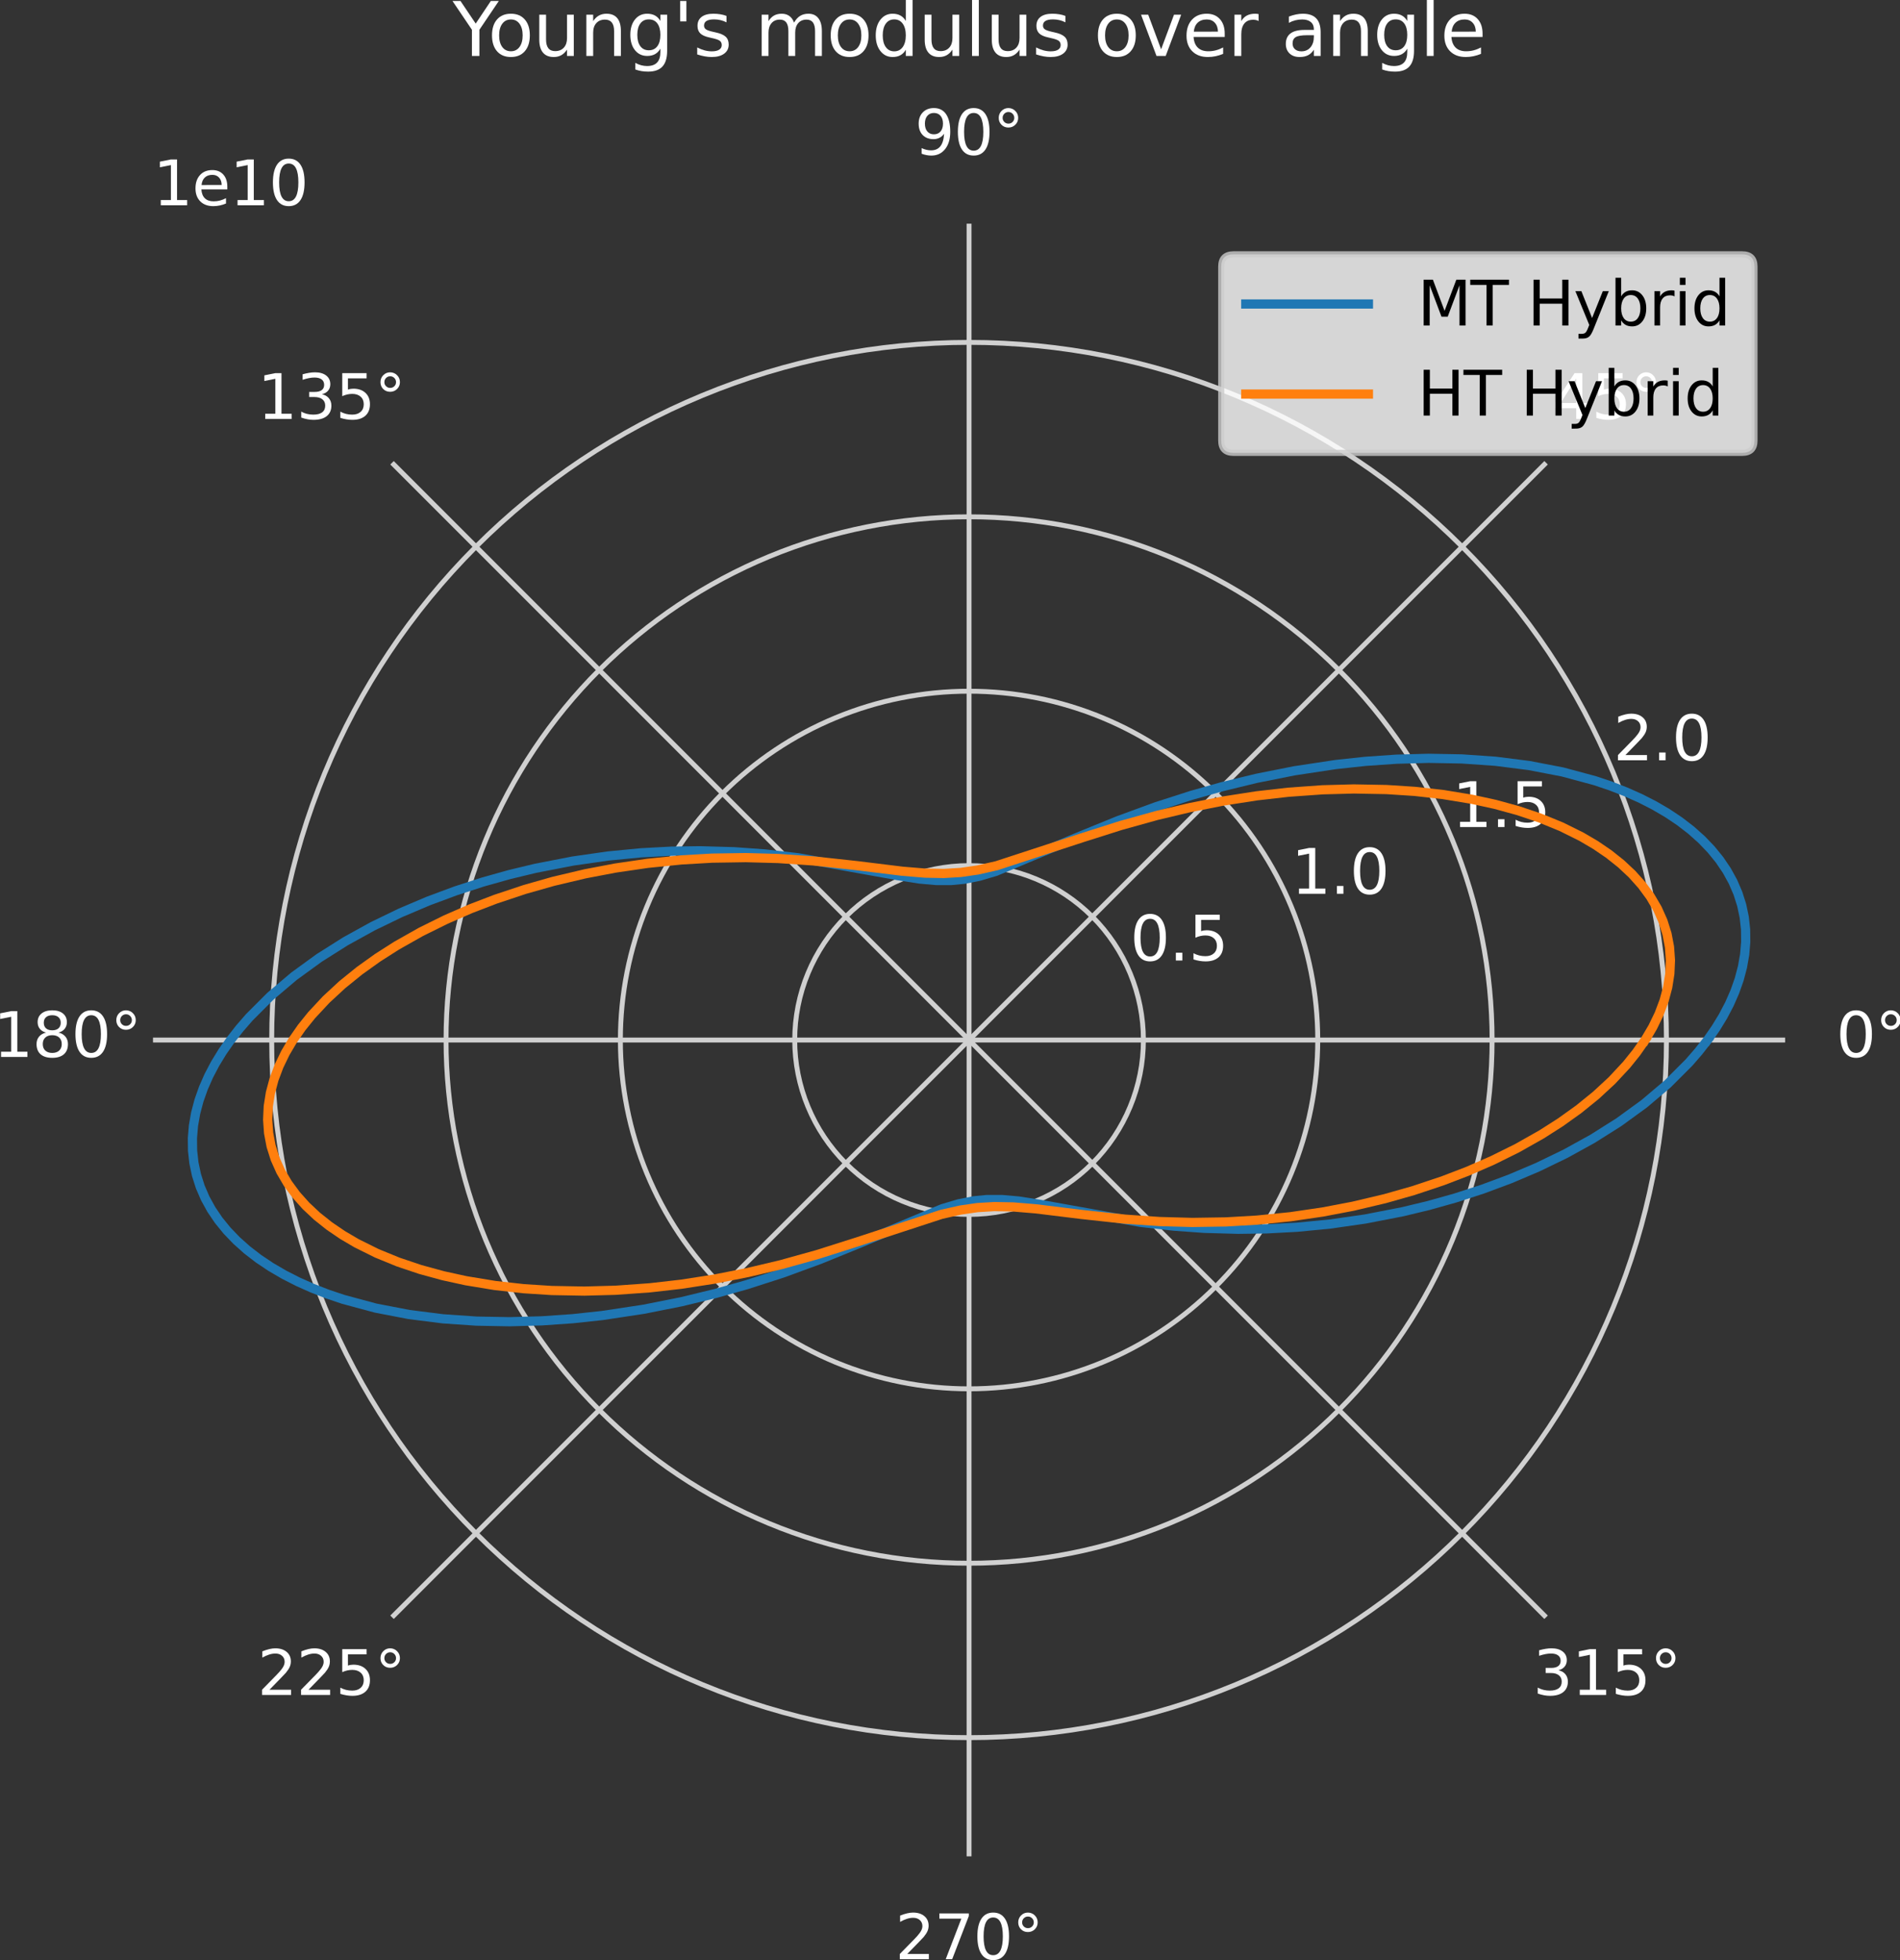<?xml version="1.0" encoding="UTF-8" standalone="no"?>
<svg
   width="309.788pt"
   height="319.467pt"
   viewBox="0 0 309.788 319.467"
   version="1.1"
   id="svg368"
   sodipodi:docname="MTvsHT_dark.svg"
   inkscape:version="1.1.2 (b8e25be8, 2022-02-05)"
   xmlns:inkscape="http://www.inkscape.org/namespaces/inkscape"
   xmlns:sodipodi="http://sodipodi.sourceforge.net/DTD/sodipodi-0.dtd"
   xmlns:xlink="http://www.w3.org/1999/xlink"
   xmlns="http://www.w3.org/2000/svg"
   xmlns:svg="http://www.w3.org/2000/svg"
   xmlns:rdf="http://www.w3.org/1999/02/22-rdf-syntax-ns#"
   xmlns:cc="http://creativecommons.org/ns#"
   xmlns:dc="http://purl.org/dc/elements/1.1/">
  <rect x="0" y="0" width="309.788" height="319.467" fill="#333333" stroke="none"/>
  <sodipodi:namedview
     id="namedview370"
     pagecolor="#ffffff"
     bordercolor="#666666"
     borderopacity="1.0"
     inkscape:pageshadow="2"
     inkscape:pageopacity="0.0"
     inkscape:pagecheckerboard="0"
     inkscape:document-units="pt"
     showgrid="false"
     inkscape:zoom="0.6800599"
     inkscape:cx="56.61266"
     inkscape:cy="264.68257"
     inkscape:window-width="1277"
     inkscape:window-height="847"
     inkscape:window-x="0"
     inkscape:window-y="25"
     inkscape:window-maximized="0"
     inkscape:current-layer="ytick_3"
     fit-margin-top="0"
     fit-margin-left="0"
     fit-margin-right="0"
     fit-margin-bottom="0" />
  <defs
     id="defs6">
    <style
       type="text/css"
       id="style4">*{stroke-linejoin: round; stroke-linecap: butt}</style>
  </defs>
  <g
     id="figure_1"
     transform="translate(-78.158,-5.019)">
    <g
       id="axes_1">
      <g
         id="patch_2"
         style="fill:none;fill-opacity:1;stroke:none;stroke-opacity:1">
        <path
           d="m 369.216,174.528 c 0,-17.473 -3.442,-34.776 -10.128,-50.918 C 352.401,107.467 342.6,92.798 330.245,80.443 317.89,68.088 303.221,58.287 287.078,51.6 270.936,44.914 253.633,41.472 236.16,41.472 c -17.473,0 -34.776,3.442 -50.918,10.128 -16.143,6.687 -30.811,16.488 -43.166,28.843 -12.355,12.355 -22.156,27.024 -28.843,43.166 -6.687,16.143 -10.128,33.446 -10.128,50.918 0,17.473 3.442,34.776 10.128,50.918 6.687,16.143 16.488,30.811 28.843,43.166 12.355,12.355 27.024,22.156 43.166,28.843 16.143,6.687 33.446,10.128 50.918,10.128 17.473,0 34.776,-3.442 50.918,-10.128 16.143,-6.687 30.811,-16.488 43.166,-28.843 12.355,-12.355 22.156,-27.024 28.843,-43.166 6.687,-16.143 10.128,-33.446 10.128,-50.918 m -133.056,0 c 0,0 0,0 0,0 0,0 0,0 0,0 0,0 0,0 0,0 0,0 0,0 0,0 0,0 0,0 0,0 0,0 0,0 0,0 0,0 0,0 0,0 0,0 0,0 0,0 0,0 0,0 0,0 0,0 0,0 0,0 0,0 0,0 0,0 0,0 0,0 0,0 0,0 0,0 0,0 0,0 0,0 0,0 0,0 0,0 0,0 0,0 0,0 0,0 m 133.056,0 z"
           style="fill:none;fill-opacity:1;stroke:none;stroke-opacity:1"
           id="path11" />
      </g>
      <g
         id="matplotlib.axis_1">
        <g
           id="xtick_1"
           style="stroke:#ffffff;stroke-opacity:1">
          <g
             id="line2d_1"
             style="stroke:#d0d0d0;stroke-opacity:1">
            <path
               d="M 236.16,174.528 H 369.216"
               clip-path="url(#p42e21ac9d9)"
               style="fill:none;stroke:#d0d0d0;stroke-width:0.8;stroke-linecap:square;stroke-opacity:1"
               id="path14" />
          </g>
          <g
             id="text_1"
             style="fill:#ffffff;fill-opacity:1;stroke:#ffffff;stroke-opacity:1">
            <!-- 0° -->
            <g
               transform="matrix(0.1,0,0,-0.1,377.535,177.287)"
               id="g25"
               style="fill:#ffffff;fill-opacity:1;stroke:#ffffff;stroke-opacity:1">
              <defs
                 id="defs19">
                <path
                   id="DejaVuSans-30"
                   d="m 2034,4250 q -487,0 -733,-480 -245,-479 -245,-1442 0,-959 245,-1439 246,-480 733,-480 491,0 736,480 246,480 246,1439 0,963 -246,1442 -245,480 -736,480 z m 0,500 q 785,0 1199,-621 414,-620 414,-1801 0,-1178 -414,-1799 -414,-620 -1199,-620 -784,0 -1198,620 -414,621 -414,1799 0,1181 414,1801 414,621 1198,621 z"
                   transform="scale(0.016)" />
                <path
                   id="DejaVuSans-b0"
                   d="m 1600,4347 q -250,0 -422,-174 -172,-173 -172,-423 0,-247 172,-417 172,-170 422,-170 250,0 422,170 172,170 172,417 0,247 -174,422 -173,175 -420,175 z m 0,403 q 200,0 384,-77 185,-76 319,-220 144,-140 216,-319 72,-178 72,-384 0,-412 -289,-698 -289,-286 -708,-286 -422,0 -704,281 -281,281 -281,703 0,419 287,709 288,291 704,291 z"
                   transform="scale(0.016)" />
              </defs>
              <use
                 xlink:href="#DejaVuSans-30"
                 id="use21"
                 x="0"
                 y="0"
                 width="100%"
                 height="100%"
                 style="fill:#ffffff;fill-opacity:1;stroke:#ffffff;stroke-opacity:1" />
              <use
                 xlink:href="#DejaVuSans-b0"
                 x="63.623"
                 id="use23"
                 y="0"
                 width="100%"
                 height="100%"
                 style="fill:#ffffff;fill-opacity:1;stroke:#ffffff;stroke-opacity:1" />
            </g>
          </g>
        </g>
        <g
           id="xtick_2"
           style="stroke:#ffffff;stroke-opacity:1">
          <g
             id="line2d_2"
             style="stroke:#d0d0d0;stroke-opacity:1">
            <path
               d="M 236.16,174.528 330.245,80.443"
               clip-path="url(#p42e21ac9d9)"
               style="fill:none;stroke:#d0d0d0;stroke-width:0.8;stroke-linecap:square;stroke-opacity:1"
               id="path29" />
          </g>
          <g
             id="text_2"
             style="fill:#ffffff;fill-opacity:1;stroke:#ffffff;stroke-opacity:1">
            <!-- 45° -->
            <g
               transform="matrix(0.1,0,0,-0.1,331.282,73.303)"
               id="g42"
               style="fill:#ffffff;fill-opacity:1;stroke:#ffffff;stroke-opacity:1">
              <defs
                 id="defs34">
                <path
                   id="DejaVuSans-34"
                   d="M 2419,4116 825,1625 h 1594 z m -166,550 h 794 V 1625 h 666 V 1100 H 3047 V 0 H 2419 V 1100 H 313 v 609 z"
                   transform="scale(0.016)" />
                <path
                   id="DejaVuSans-35"
                   d="M 691,4666 H 3169 V 4134 H 1269 V 2991 q 137,47 274,70 138,23 276,23 781,0 1237,-428 457,-428 457,-1159 Q 3513,744 3044,326 2575,-91 1722,-91 1428,-91 1123,-41 819,9 494,109 v 635 q 281,-153 581,-228 300,-75 634,-75 541,0 856,284 316,284 316,772 0,487 -316,771 -315,285 -856,285 -253,0 -505,-56 -251,-56 -513,-175 z"
                   transform="scale(0.016)" />
              </defs>
              <use
                 xlink:href="#DejaVuSans-34"
                 id="use36"
                 x="0"
                 y="0"
                 width="100%"
                 height="100%"
                 style="fill:#ffffff;fill-opacity:1;stroke:#ffffff;stroke-opacity:1" />
              <use
                 xlink:href="#DejaVuSans-35"
                 x="63.623"
                 id="use38"
                 y="0"
                 width="100%"
                 height="100%"
                 style="fill:#ffffff;fill-opacity:1;stroke:#ffffff;stroke-opacity:1" />
              <use
                 xlink:href="#DejaVuSans-b0"
                 x="127.246"
                 id="use40"
                 y="0"
                 width="100%"
                 height="100%"
                 style="fill:#ffffff;fill-opacity:1;stroke:#ffffff;stroke-opacity:1" />
            </g>
          </g>
        </g>
        <g
           id="xtick_3"
           style="stroke:#ffffff;stroke-opacity:1">
          <g
             id="line2d_3"
             style="stroke:#d0d0d0;stroke-opacity:1">
            <path
               d="M 236.16,174.528 V 41.472"
               clip-path="url(#p42e21ac9d9)"
               style="fill:none;stroke:#d0d0d0;stroke-width:0.8;stroke-linecap:square;stroke-opacity:1"
               id="path46" />
          </g>
          <g
             id="text_3"
             style="fill:#ffffff;fill-opacity:1;stroke:#ffffff;stroke-opacity:1">
            <!-- 90° -->
            <g
               transform="matrix(0.1,0,0,-0.1,227.298,30.231)"
               id="g58"
               style="fill:#ffffff;fill-opacity:1;stroke:#ffffff;stroke-opacity:1">
              <defs
                 id="defs50">
                <path
                   id="DejaVuSans-39"
                   d="m 703,97 v 575 q 238,-113 481,-172 244,-59 479,-59 625,0 954,420 330,420 377,1277 -181,-269 -460,-413 -278,-144 -615,-144 -700,0 -1108,423 -408,424 -408,1159 0,718 425,1152 425,435 1131,435 810,0 1236,-621 427,-620 427,-1801 Q 3622,1225 3098,567 2575,-91 1691,-91 1453,-91 1209,-44 966,3 703,97 Z m 1256,1978 q 425,0 673,290 249,291 249,798 0,503 -249,795 -248,292 -673,292 -425,0 -673,-292 -248,-292 -248,-795 0,-507 248,-798 248,-290 673,-290 z"
                   transform="scale(0.016)" />
              </defs>
              <use
                 xlink:href="#DejaVuSans-39"
                 id="use52"
                 x="0"
                 y="0"
                 width="100%"
                 height="100%"
                 style="fill:#ffffff;fill-opacity:1;stroke:#ffffff;stroke-opacity:1" />
              <use
                 xlink:href="#DejaVuSans-30"
                 x="63.623"
                 id="use54"
                 y="0"
                 width="100%"
                 height="100%"
                 style="fill:#ffffff;fill-opacity:1;stroke:#ffffff;stroke-opacity:1" />
              <use
                 xlink:href="#DejaVuSans-b0"
                 x="127.246"
                 id="use56"
                 y="0"
                 width="100%"
                 height="100%"
                 style="fill:#ffffff;fill-opacity:1;stroke:#ffffff;stroke-opacity:1" />
            </g>
          </g>
        </g>
        <g
           id="xtick_4"
           style="fill:#ffffff;fill-opacity:1;stroke:#ffffff;stroke-opacity:1">
          <g
             id="line2d_4"
             style="fill:#ffffff;fill-opacity:1;stroke:#d0d0d0;stroke-opacity:1">
            <path
               d="M 236.16,174.528 142.075,80.443"
               clip-path="url(#p42e21ac9d9)"
               style="fill:#ffffff;fill-opacity:1;stroke:#d0d0d0;stroke-width:0.8;stroke-linecap:square;stroke-opacity:1"
               id="path62" />
          </g>
          <g
             id="text_4"
             style="fill:#ffffff;fill-opacity:1;stroke:#ffffff;stroke-opacity:1">
            <!-- 135° -->
            <g
               transform="matrix(0.1,0,0,-0.1,120.132,73.303)"
               id="g77"
               style="fill:#ffffff;fill-opacity:1;stroke:#ffffff;stroke-opacity:1">
              <defs
                 id="defs67">
                <path
                   id="DejaVuSans-31"
                   d="M 794,531 H 1825 V 4091 L 703,3866 v 575 l 1116,225 h 631 V 531 H 3481 V 0 H 794 Z"
                   transform="scale(0.016)" />
                <path
                   id="DejaVuSans-33"
                   d="m 2597,2516 q 453,-97 707,-404 255,-306 255,-756 0,-690 -475,-1069 -475,-378 -1350,-378 -293,0 -604,58 -311,58 -642,174 v 609 q 262,-153 574,-231 313,-78 654,-78 593,0 904,234 311,234 311,681 0,413 -289,645 -289,233 -804,233 h -544 v 519 h 569 q 465,0 712,186 247,186 247,536 0,359 -255,551 -254,193 -729,193 -260,0 -557,-57 -297,-56 -653,-174 v 562 q 360,100 674,150 314,50 592,50 719,0 1137,-327 419,-326 419,-882 0,-388 -222,-655 -222,-267 -631,-370 z"
                   transform="scale(0.016)" />
              </defs>
              <use
                 xlink:href="#DejaVuSans-31"
                 id="use69"
                 x="0"
                 y="0"
                 width="100%"
                 height="100%"
                 style="fill:#ffffff;fill-opacity:1;stroke:#ffffff;stroke-opacity:1" />
              <use
                 xlink:href="#DejaVuSans-33"
                 x="63.623"
                 id="use71"
                 y="0"
                 width="100%"
                 height="100%"
                 style="fill:#ffffff;fill-opacity:1;stroke:#ffffff;stroke-opacity:1" />
              <use
                 xlink:href="#DejaVuSans-35"
                 x="127.246"
                 id="use73"
                 y="0"
                 width="100%"
                 height="100%"
                 style="fill:#ffffff;fill-opacity:1;stroke:#ffffff;stroke-opacity:1" />
              <use
                 xlink:href="#DejaVuSans-b0"
                 x="190.869"
                 id="use75"
                 y="0"
                 width="100%"
                 height="100%"
                 style="fill:#ffffff;fill-opacity:1;stroke:#ffffff;stroke-opacity:1" />
            </g>
          </g>
        </g>
        <g
           id="xtick_5"
           style="stroke:#ffffff;stroke-opacity:1">
          <g
             id="line2d_5"
             style="stroke:#d0d0d0;stroke-opacity:1">
            <path
               d="M 236.16,174.528 H 103.104"
               clip-path="url(#p42e21ac9d9)"
               style="fill:none;stroke:#d0d0d0;stroke-width:0.8;stroke-linecap:square;stroke-opacity:1"
               id="path81" />
          </g>
          <g
             id="text_5"
             style="fill:#ffffff;fill-opacity:1;stroke:#ffffff;stroke-opacity:1">
            <!-- 180° -->
            <g
               transform="matrix(0.1,0,0,-0.1,77.06,177.287)"
               id="g95"
               style="fill:#ffffff;fill-opacity:1;stroke:#ffffff;stroke-opacity:1">
              <defs
                 id="defs85">
                <path
                   id="DejaVuSans-38"
                   d="m 2034,2216 q -450,0 -708,-241 -257,-241 -257,-662 0,-422 257,-663 258,-241 708,-241 450,0 709,242 260,243 260,662 0,421 -258,662 -257,241 -711,241 z m -631,268 q -406,100 -633,378 -226,279 -226,679 0,559 398,884 399,325 1092,325 697,0 1094,-325 397,-325 397,-884 0,-400 -227,-679 -226,-278 -629,-378 456,-106 710,-416 255,-309 255,-755 Q 3634,634 3220,271 2806,-91 2034,-91 1263,-91 848,271 434,634 434,1313 q 0,446 256,755 257,310 713,416 z m -231,997 q 0,-362 226,-565 227,-203 636,-203 407,0 636,203 230,203 230,565 0,363 -230,566 -229,203 -636,203 -409,0 -636,-203 -226,-203 -226,-566 z"
                   transform="scale(0.016)" />
              </defs>
              <use
                 xlink:href="#DejaVuSans-31"
                 id="use87"
                 x="0"
                 y="0"
                 width="100%"
                 height="100%"
                 style="fill:#ffffff;fill-opacity:1;stroke:#ffffff;stroke-opacity:1" />
              <use
                 xlink:href="#DejaVuSans-38"
                 x="63.623"
                 id="use89"
                 y="0"
                 width="100%"
                 height="100%"
                 style="fill:#ffffff;fill-opacity:1;stroke:#ffffff;stroke-opacity:1" />
              <use
                 xlink:href="#DejaVuSans-30"
                 x="127.246"
                 id="use91"
                 y="0"
                 width="100%"
                 height="100%"
                 style="fill:#ffffff;fill-opacity:1;stroke:#ffffff;stroke-opacity:1" />
              <use
                 xlink:href="#DejaVuSans-b0"
                 x="190.869"
                 id="use93"
                 y="0"
                 width="100%"
                 height="100%"
                 style="fill:#ffffff;fill-opacity:1;stroke:#ffffff;stroke-opacity:1" />
            </g>
          </g>
        </g>
        <g
           id="xtick_6"
           style="stroke:#ffffff;stroke-opacity:1">
          <g
             id="line2d_6"
             style="stroke:#d0d0d0;stroke-opacity:1">
            <path
               d="m 236.16,174.528 -94.085,94.085"
               clip-path="url(#p42e21ac9d9)"
               style="fill:none;stroke:#d0d0d0;stroke-width:0.8;stroke-linecap:square;stroke-opacity:1"
               id="path99" />
          </g>
          <g
             id="text_6"
             style="fill:#ffffff;fill-opacity:1;stroke:#ffffff;stroke-opacity:1">
            <!-- 225° -->
            <g
               transform="matrix(0.1,0,0,-0.1,120.132,281.272)"
               id="g113"
               style="fill:#ffffff;fill-opacity:1;stroke:#ffffff;stroke-opacity:1">
              <defs
                 id="defs103">
                <path
                   id="DejaVuSans-32"
                   d="M 1228,531 H 3431 V 0 H 469 v 531 q 359,372 979,998 621,627 780,809 303,340 423,576 121,236 121,464 0,372 -261,606 -261,235 -680,235 -297,0 -627,-103 -329,-103 -704,-313 v 638 q 381,153 712,231 332,78 607,78 725,0 1156,-363 431,-362 431,-968 0,-288 -108,-546 -107,-257 -392,-607 -78,-91 -497,-524 Q 1991,1309 1228,531 Z"
                   transform="scale(0.016)" />
              </defs>
              <use
                 xlink:href="#DejaVuSans-32"
                 id="use105"
                 x="0"
                 y="0"
                 width="100%"
                 height="100%"
                 style="fill:#ffffff;fill-opacity:1;stroke:#ffffff;stroke-opacity:1" />
              <use
                 xlink:href="#DejaVuSans-32"
                 x="63.623"
                 id="use107"
                 y="0"
                 width="100%"
                 height="100%"
                 style="fill:#ffffff;fill-opacity:1;stroke:#ffffff;stroke-opacity:1" />
              <use
                 xlink:href="#DejaVuSans-35"
                 x="127.246"
                 id="use109"
                 y="0"
                 width="100%"
                 height="100%"
                 style="fill:#ffffff;fill-opacity:1;stroke:#ffffff;stroke-opacity:1" />
              <use
                 xlink:href="#DejaVuSans-b0"
                 x="190.869"
                 id="use111"
                 y="0"
                 width="100%"
                 height="100%"
                 style="fill:#ffffff;fill-opacity:1;stroke:#ffffff;stroke-opacity:1" />
            </g>
          </g>
        </g>
        <g
           id="xtick_7"
           style="stroke:#ffffff;stroke-opacity:1">
          <g
             id="line2d_7"
             style="stroke:#d0d0d0;stroke-opacity:1">
            <path
               d="M 236.16,174.528 V 307.584"
               clip-path="url(#p42e21ac9d9)"
               style="fill:none;stroke:#d0d0d0;stroke-width:0.8;stroke-linecap:square;stroke-opacity:1"
               id="path117" />
          </g>
          <g
             id="text_7"
             style="fill:#ffffff;fill-opacity:1;stroke:#ffffff;stroke-opacity:1">
            <!-- 270° -->
            <g
               transform="matrix(0.1,0,0,-0.1,224.116,324.343)"
               id="g131"
               style="fill:#ffffff;fill-opacity:1;stroke:#ffffff;stroke-opacity:1">
              <defs
                 id="defs121">
                <path
                   id="DejaVuSans-37"
                   d="M 525,4666 H 3525 V 4397 L 1831,0 H 1172 L 2766,4134 H 525 Z"
                   transform="scale(0.016)" />
              </defs>
              <use
                 xlink:href="#DejaVuSans-32"
                 id="use123"
                 x="0"
                 y="0"
                 width="100%"
                 height="100%"
                 style="fill:#ffffff;fill-opacity:1;stroke:#ffffff;stroke-opacity:1" />
              <use
                 xlink:href="#DejaVuSans-37"
                 x="63.623"
                 id="use125"
                 y="0"
                 width="100%"
                 height="100%"
                 style="fill:#ffffff;fill-opacity:1;stroke:#ffffff;stroke-opacity:1" />
              <use
                 xlink:href="#DejaVuSans-30"
                 x="127.246"
                 id="use127"
                 y="0"
                 width="100%"
                 height="100%"
                 style="fill:#ffffff;fill-opacity:1;stroke:#ffffff;stroke-opacity:1" />
              <use
                 xlink:href="#DejaVuSans-b0"
                 x="190.869"
                 id="use129"
                 y="0"
                 width="100%"
                 height="100%"
                 style="fill:#ffffff;fill-opacity:1;stroke:#ffffff;stroke-opacity:1" />
            </g>
          </g>
        </g>
        <g
           id="xtick_8"
           style="stroke:#ffffff;stroke-opacity:1">
          <g
             id="line2d_8"
             style="stroke:#d0d0d0;stroke-opacity:1">
            <path
               d="m 236.16,174.528 94.085,94.085"
               clip-path="url(#p42e21ac9d9)"
               style="fill:none;stroke:#d0d0d0;stroke-width:0.8;stroke-linecap:square;stroke-opacity:1"
               id="path135" />
          </g>
          <g
             id="text_8"
             style="fill:#ffffff;fill-opacity:1;stroke:none;stroke-opacity:1">
            <!-- 315° -->
            <g
               transform="matrix(0.1,0,0,-0.1,328.101,281.272)"
               id="g146"
               style="fill:#ffffff;fill-opacity:1;stroke:none;stroke-opacity:1">
              <use
                 xlink:href="#DejaVuSans-33"
                 id="use138"
                 x="0"
                 y="0"
                 width="100%"
                 height="100%"
                 style="fill:#ffffff;fill-opacity:1;stroke:none;stroke-opacity:1" />
              <use
                 xlink:href="#DejaVuSans-31"
                 x="63.623"
                 id="use140"
                 y="0"
                 width="100%"
                 height="100%"
                 style="fill:#ffffff;fill-opacity:1;stroke:none;stroke-opacity:1" />
              <use
                 xlink:href="#DejaVuSans-35"
                 x="127.246"
                 id="use142"
                 y="0"
                 width="100%"
                 height="100%"
                 style="fill:#ffffff;fill-opacity:1;stroke:none;stroke-opacity:1" />
              <use
                 xlink:href="#DejaVuSans-b0"
                 x="190.869"
                 id="use144"
                 y="0"
                 width="100%"
                 height="100%"
                 style="fill:#ffffff;fill-opacity:1;stroke:none;stroke-opacity:1" />
            </g>
          </g>
        </g>
      </g>
      <g
         id="matplotlib.axis_2">
        <g
           id="ytick_1"
           style="stroke:#ffffff;stroke-opacity:1">
          <g
             id="line2d_9"
             style="stroke:#d0d0d0;stroke-opacity:1">
            <path
               d="m 264.586,174.528 c 0,-3.733 -0.735,-7.429 -2.164,-10.878 -1.429,-3.449 -3.522,-6.583 -6.162,-9.222 -2.64,-2.64 -5.773,-4.733 -9.222,-6.162 -3.449,-1.429 -7.145,-2.164 -10.878,-2.164 -3.733,0 -7.429,0.735 -10.878,2.164 -3.449,1.429 -6.583,3.522 -9.222,6.162 -2.64,2.64 -4.733,5.773 -6.162,9.222 -1.429,3.449 -2.164,7.145 -2.164,10.878 0,3.733 0.735,7.429 2.164,10.878 1.429,3.449 3.522,6.583 6.162,9.222 2.64,2.64 5.773,4.733 9.222,6.162 3.449,1.429 7.145,2.164 10.878,2.164 3.733,0 7.429,-0.735 10.878,-2.164 3.449,-1.429 6.583,-3.522 9.222,-6.162 2.64,-2.64 4.733,-5.773 6.162,-9.222 1.429,-3.449 2.164,-7.145 2.164,-10.878"
               clip-path="url(#p42e21ac9d9)"
               style="fill:none;stroke:#d0d0d0;stroke-width:0.8;stroke-linecap:square;stroke-opacity:1"
               id="path151" />
          </g>
          <g
             id="text_9"
             style="fill:#ffffff;fill-opacity:1;stroke:none;stroke-opacity:1">
            <!-- 0.5 -->
            <g
               transform="matrix(0.1,0,0,-0.1,262.422,161.57)"
               id="g163"
               style="fill:#ffffff;fill-opacity:1;stroke:none;stroke-opacity:1">
              <defs
                 id="defs155">
                <path
                   id="DejaVuSans-2e"
                   d="m 684,794 h 660 V 0 H 684 Z"
                   transform="scale(0.016)" />
              </defs>
              <use
                 xlink:href="#DejaVuSans-30"
                 id="use157"
                 x="0"
                 y="0"
                 width="100%"
                 height="100%"
                 style="fill:#ffffff;fill-opacity:1;stroke:none;stroke-opacity:1" />
              <use
                 xlink:href="#DejaVuSans-2e"
                 x="63.623"
                 id="use159"
                 y="0"
                 width="100%"
                 height="100%"
                 style="fill:#ffffff;fill-opacity:1;stroke:none;stroke-opacity:1" />
              <use
                 xlink:href="#DejaVuSans-35"
                 x="95.41"
                 id="use161"
                 y="0"
                 width="100%"
                 height="100%"
                 style="fill:#ffffff;fill-opacity:1;stroke:none;stroke-opacity:1" />
            </g>
          </g>
        </g>
        <g
           id="ytick_2"
           style="stroke:#ffffff;stroke-opacity:1">
          <g
             id="line2d_10"
             style="stroke:#d0d0d0;stroke-opacity:1">
            <path
               d="m 293.012,174.528 c 0,-7.466 -1.471,-14.859 -4.328,-21.756 -2.857,-6.897 -7.045,-13.165 -12.324,-18.444 -5.279,-5.279 -11.547,-9.467 -18.444,-12.324 -6.897,-2.857 -14.291,-4.328 -21.756,-4.328 -7.466,0 -14.859,1.471 -21.756,4.328 -6.897,2.857 -13.165,7.045 -18.444,12.324 -5.279,5.279 -9.467,11.547 -12.324,18.444 -2.857,6.897 -4.328,14.291 -4.328,21.756 0,7.466 1.471,14.859 4.328,21.756 2.857,6.897 7.045,13.165 12.324,18.444 5.279,5.279 11.547,9.467 18.444,12.324 6.897,2.857 14.291,4.328 21.756,4.328 7.466,0 14.859,-1.471 21.756,-4.328 6.897,-2.857 13.165,-7.045 18.444,-12.324 5.279,-5.279 9.467,-11.547 12.324,-18.444 2.857,-6.897 4.328,-14.291 4.328,-21.756"
               clip-path="url(#p42e21ac9d9)"
               style="fill:none;stroke:#d0d0d0;stroke-width:0.8;stroke-linecap:square;stroke-opacity:1"
               id="path167" />
          </g>
          <g
             id="text_10"
             style="fill:#ffffff;fill-opacity:1;stroke:none;stroke-opacity:1">
            <!-- 1.0 -->
            <g
               transform="matrix(0.1,0,0,-0.1,288.684,150.692)"
               id="g176"
               style="fill:#ffffff;fill-opacity:1;stroke:none;stroke-opacity:1">
              <use
                 xlink:href="#DejaVuSans-31"
                 id="use170"
                 x="0"
                 y="0"
                 width="100%"
                 height="100%"
                 style="fill:#ffffff;fill-opacity:1;stroke:none;stroke-opacity:1" />
              <use
                 xlink:href="#DejaVuSans-2e"
                 x="63.623"
                 id="use172"
                 y="0"
                 width="100%"
                 height="100%"
                 style="fill:#ffffff;fill-opacity:1;stroke:none;stroke-opacity:1" />
              <use
                 xlink:href="#DejaVuSans-30"
                 x="95.41"
                 id="use174"
                 y="0"
                 width="100%"
                 height="100%"
                 style="fill:#ffffff;fill-opacity:1;stroke:none;stroke-opacity:1" />
            </g>
          </g>
        </g>
        <g
           id="ytick_3"
           style="stroke:#ffffff;stroke-opacity:1">
          <g
             id="line2d_11"
             style="stroke:#d0d0d0;stroke-opacity:1"
             inkscape:label="line2d_11">
            <path
               d="m 321.438,174.528 c 0,-11.199 -2.206,-22.288 -6.491,-32.634 -4.286,-10.346 -10.567,-19.748 -18.486,-27.666 -7.919,-7.919 -17.32,-14.2 -27.666,-18.486 -10.346,-4.286 -21.436,-6.491 -32.634,-6.491 -11.199,0 -22.288,2.206 -32.634,6.491 -10.346,4.286 -19.748,10.567 -27.666,18.486 -7.919,7.919 -14.2,17.32 -18.486,27.666 -4.286,10.346 -6.491,21.436 -6.491,32.634 0,11.199 2.206,22.288 6.491,32.634 4.286,10.346 10.567,19.748 18.486,27.666 7.919,7.919 17.32,14.2 27.666,18.486 10.346,4.286 21.436,6.491 32.634,6.491 11.199,0 22.288,-2.206 32.634,-6.491 10.346,-4.286 19.748,-10.567 27.666,-18.486 7.919,-7.919 14.2,-17.32 18.486,-27.666 4.286,-10.346 6.491,-21.436 6.491,-32.634"
               clip-path="url(#p42e21ac9d9)"
               style="fill:none;stroke:#d0d0d0;stroke-width:0.8;stroke-linecap:square;stroke-opacity:1"
               id="path180" />
          </g>
          <g
             id="text_11"
             style="fill:#ffffff;fill-opacity:1;stroke:none;stroke-opacity:1">
            <!-- 1.5 -->
            <g
               transform="matrix(0.1,0,0,-0.1,314.947,139.814)"
               id="g189"
               style="fill:#ffffff;fill-opacity:1;stroke:none;stroke-opacity:1">
              <use
                 xlink:href="#DejaVuSans-31"
                 id="use183"
                 x="0"
                 y="0"
                 width="100%"
                 height="100%"
                 style="fill:#ffffff;fill-opacity:1;stroke:none;stroke-opacity:1" />
              <use
                 xlink:href="#DejaVuSans-2e"
                 x="63.623"
                 id="use185"
                 y="0"
                 width="100%"
                 height="100%"
                 style="fill:#ffffff;fill-opacity:1;stroke:none;stroke-opacity:1" />
              <use
                 xlink:href="#DejaVuSans-35"
                 x="95.41"
                 id="use187"
                 y="0"
                 width="100%"
                 height="100%"
                 style="fill:#ffffff;fill-opacity:1;stroke:none;stroke-opacity:1" />
            </g>
          </g>
        </g>
        <g
           id="ytick_4"
           style="fill:none;fill-opacity:1;stroke:#ffffff;stroke-opacity:1">
          <g
             id="line2d_12"
             style="fill:none;fill-opacity:1;stroke:#d0d0d0;stroke-opacity:1">
            <path
               d="m 349.864,174.528 c 0,-14.931 -2.941,-29.718 -8.655,-43.513 -5.714,-13.795 -14.09,-26.33 -24.648,-36.888 -10.558,-10.558 -23.093,-18.934 -36.888,-24.648 -13.795,-5.714 -28.581,-8.655 -43.513,-8.655 -14.931,0 -29.718,2.941 -43.513,8.655 -13.795,5.714 -26.33,14.09 -36.888,24.648 -10.558,10.558 -18.934,23.093 -24.648,36.888 -5.714,13.795 -8.655,28.581 -8.655,43.513 0,14.931 2.941,29.718 8.655,43.513 5.714,13.795 14.09,26.33 24.648,36.888 10.558,10.558 23.093,18.934 36.888,24.648 13.795,5.714 28.581,8.655 43.513,8.655 14.931,0 29.718,-2.941 43.513,-8.655 13.795,-5.714 26.33,-14.09 36.888,-24.648 10.558,-10.558 18.934,-23.093 24.648,-36.888 5.714,-13.795 8.655,-28.581 8.655,-43.513"
               clip-path="url(#p42e21ac9d9)"
               style="fill:none;fill-opacity:1;stroke:#d0d0d0;stroke-width:0.8;stroke-linecap:square;stroke-opacity:1"
               id="path193" />
          </g>
          <g
             id="text_12"
             style="fill:#ffffff;fill-opacity:1;stroke:none;stroke-opacity:1">
            <!-- 2.0 -->
            <g
               transform="matrix(0.1,0,0,-0.1,341.209,128.936)"
               id="g202"
               style="fill:#ffffff;fill-opacity:1;stroke:none;stroke-opacity:1">
              <use
                 xlink:href="#DejaVuSans-32"
                 id="use196"
                 x="0"
                 y="0"
                 width="100%"
                 height="100%"
                 style="fill:#ffffff;fill-opacity:1;stroke:none;stroke-opacity:1" />
              <use
                 xlink:href="#DejaVuSans-2e"
                 x="63.623"
                 id="use198"
                 y="0"
                 width="100%"
                 height="100%"
                 style="fill:#ffffff;fill-opacity:1;stroke:none;stroke-opacity:1" />
              <use
                 xlink:href="#DejaVuSans-30"
                 x="95.41"
                 id="use200"
                 y="0"
                 width="100%"
                 height="100%"
                 style="fill:#ffffff;fill-opacity:1;stroke:none;stroke-opacity:1" />
            </g>
          </g>
        </g>
        <g
           id="text_13"
           style="fill:#ffffff;fill-opacity:1">
          <!-- 1e10 -->
          <g
             transform="matrix(0.1,0,0,-0.1,103.104,38.472)"
             id="g217"
             style="fill:#ffffff;fill-opacity:1">
            <defs
               id="defs207">
              <path
                 id="DejaVuSans-65"
                 d="M 3597,1894 V 1613 H 953 q 38,-594 358,-905 320,-311 892,-311 331,0 642,81 311,81 618,244 V 178 Q 3153,47 2828,-22 2503,-91 2169,-91 1331,-91 842,396 353,884 353,1716 q 0,859 464,1363 464,505 1252,505 706,0 1117,-455 411,-454 411,-1235 z m -575,169 q -6,471 -264,752 -258,282 -683,282 -481,0 -770,-272 -289,-272 -333,-766 z"
                 transform="scale(0.016)" />
            </defs>
            <use
               xlink:href="#DejaVuSans-31"
               id="use209"
               x="0"
               y="0"
               width="100%"
               height="100%"
               style="fill:#ffffff;fill-opacity:1" />
            <use
               xlink:href="#DejaVuSans-65"
               x="63.623"
               id="use211"
               y="0"
               width="100%"
               height="100%"
               style="fill:#ffffff;fill-opacity:1" />
            <use
               xlink:href="#DejaVuSans-31"
               x="125.146"
               id="use213"
               y="0"
               width="100%"
               height="100%"
               style="fill:#ffffff;fill-opacity:1" />
            <use
               xlink:href="#DejaVuSans-30"
               x="188.77"
               id="use215"
               y="0"
               width="100%"
               height="100%"
               style="fill:#ffffff;fill-opacity:1" />
          </g>
        </g>
      </g>
      <g
         id="line2d_13">
        <path
           d="m 356.566,174.528 1.331,-1.912 1.191,-1.951 1.041,-1.983 0.882,-2.009 0.715,-2.027 0.539,-2.038 0.357,-2.041 0.169,-2.036 -0.023,-2.022 -0.219,-1.999 -0.416,-1.968 -0.613,-1.928 -0.809,-1.879 -1.002,-1.823 -1.191,-1.759 -1.373,-1.688 -1.547,-1.611 -1.713,-1.528 -1.869,-1.44 -2.014,-1.348 -2.146,-1.252 -2.266,-1.155 -2.373,-1.056 -2.467,-0.957 -2.547,-0.857 -5.28,-1.422 -5.442,-1.047 -5.508,-0.698 -5.489,-0.38 -5.397,-0.099 -5.247,0.144 -5.052,0.35 -4.824,0.519 -6.763,1.023 -6.168,1.228 -5.572,1.351 -5.001,1.408 -5.847,1.882 -6.15,2.252 -5.982,2.436 -13.965,5.837 -2.674,0.792 -2.503,0.493 -2.047,0.199 -2.514,0.001 -2.688,-0.239 -3.521,-0.551 -16.304,-2.918 -5.434,-0.622 -4.973,-0.358 -5.584,-0.158 -4.614,0.065 -4.991,0.268 -5.37,0.52 -5.74,0.823 -6.085,1.182 -4.228,1.016 -4.344,1.218 -4.436,1.437 -4.498,1.672 -4.523,1.92 -4.504,2.179 -4.433,2.445 -4.302,2.715 -4.103,2.982 -3.83,3.238 -3.477,3.477 -1.58,1.82 -1.461,1.869 -1.331,1.912 -1.191,1.951 -1.041,1.983 -0.882,2.009 -0.715,2.027 -0.539,2.038 -0.357,2.041 -0.169,2.036 0.023,2.022 0.219,1.999 0.416,1.968 0.613,1.928 0.809,1.88 1.002,1.823 1.191,1.759 1.373,1.688 1.547,1.611 1.713,1.528 1.869,1.44 2.014,1.348 2.146,1.252 2.266,1.155 2.373,1.056 2.467,0.957 2.547,0.857 5.28,1.422 5.442,1.047 5.508,0.698 5.489,0.38 5.397,0.099 5.247,-0.144 5.052,-0.35 4.824,-0.519 6.763,-1.023 6.168,-1.228 5.572,-1.351 5.001,-1.408 5.848,-1.882 6.15,-2.252 5.982,-2.436 13.965,-5.837 2.674,-0.792 2.503,-0.493 2.047,-0.199 2.514,-0.001 2.688,0.239 3.521,0.551 16.304,2.918 5.434,0.622 4.973,0.358 5.584,0.158 4.614,-0.065 4.991,-0.268 5.37,-0.52 5.74,-0.823 6.085,-1.182 4.228,-1.016 4.344,-1.218 4.436,-1.437 4.498,-1.672 4.523,-1.92 4.504,-2.179 4.433,-2.445 4.302,-2.715 4.103,-2.982 3.83,-3.238 3.477,-3.477 1.58,-1.82 1.461,-1.869 v 0"
           clip-path="url(#p42e21ac9d9)"
           style="fill:none;stroke:#1f77b4;stroke-width:1.5;stroke-linecap:square"
           id="path221" />
      </g>
      <g
         id="line2d_14">
        <path
           d="m 346.392,174.528 1.24,-2.101 1.035,-2.142 0.817,-2.172 0.587,-2.19 0.347,-2.196 0.099,-2.188 -0.153,-2.168 -0.406,-2.135 -0.659,-2.088 -0.907,-2.03 -1.148,-1.959 -1.38,-1.878 -1.599,-1.787 -1.803,-1.689 -1.991,-1.583 -2.161,-1.472 -2.311,-1.357 -3.282,-1.628 -3.468,-1.419 -3.608,-1.213 -3.703,-1.013 -3.756,-0.822 -4.714,-0.776 -4.676,-0.522 -4.585,-0.296 -5.324,-0.098 -5.082,0.138 -5.577,0.397 -5.172,0.59 -5.407,0.839 -5.46,1.073 -5.345,1.268 -5.943,1.652 -6.353,2.015 -13.885,4.538 -3.106,0.703 -2.768,0.399 -2.751,0.165 -3.042,-0.057 -3.726,-0.31 -7.395,-0.908 -7.127,-0.774 -5.697,-0.391 -5.29,-0.144 -5.5,0.085 -5.005,0.29 -5.483,0.554 -5.282,0.773 -4.928,0.939 -5.194,1.228 -4.637,1.316 -4.771,1.589 -4.044,1.551 -4.068,1.772 -4.048,2.004 -3.976,2.244 -3.088,1.971 -2.969,2.125 -2.812,2.276 -2.615,2.419 -2.378,2.552 -1.603,1.992 -1.43,2.051 -1.24,2.101 -1.035,2.142 -0.817,2.172 -0.587,2.19 -0.347,2.196 -0.099,2.188 0.153,2.168 0.406,2.135 0.659,2.088 0.907,2.03 1.148,1.959 1.38,1.878 1.599,1.787 1.803,1.689 1.991,1.583 2.161,1.472 2.311,1.357 3.282,1.628 3.468,1.419 3.608,1.213 3.703,1.013 3.756,0.822 4.714,0.776 4.676,0.522 4.585,0.296 5.324,0.098 5.082,-0.138 5.577,-0.397 5.172,-0.59 5.407,-0.839 5.46,-1.073 5.345,-1.268 5.943,-1.652 6.353,-2.015 13.885,-4.538 3.106,-0.702 2.768,-0.399 2.751,-0.165 3.042,0.057 3.726,0.31 7.395,0.908 7.127,0.774 5.697,0.391 5.29,0.144 5.5,-0.085 5.005,-0.29 5.483,-0.554 5.282,-0.773 4.928,-0.939 5.194,-1.228 4.637,-1.316 4.771,-1.589 4.044,-1.551 4.068,-1.772 4.048,-2.004 3.976,-2.244 3.088,-1.971 2.969,-2.125 2.812,-2.276 2.615,-2.419 2.378,-2.552 1.603,-1.992 1.43,-2.051 v 0"
           clip-path="url(#p42e21ac9d9)"
           style="fill:none;stroke:#ff7f0e;stroke-width:1.5;stroke-linecap:square"
           id="path224" />
      </g>
      <g
         id="patch_3"
         style="fill:none;fill-opacity:1;stroke:none;stroke-opacity:1">
        <path
           d="m 369.216,174.528 c 0,-17.473 -3.442,-34.776 -10.128,-50.918 C 352.401,107.467 342.6,92.798 330.245,80.443 317.89,68.088 303.221,58.287 287.078,51.6 270.936,44.914 253.633,41.472 236.16,41.472 c -17.473,0 -34.776,3.442 -50.918,10.128 -16.143,6.687 -30.811,16.488 -43.166,28.843 -12.355,12.355 -22.156,27.024 -28.843,43.166 -6.687,16.143 -10.128,33.446 -10.128,50.918 0,17.473 3.442,34.776 10.128,50.918 6.687,16.143 16.488,30.811 28.843,43.166 12.355,12.355 27.024,22.156 43.166,28.843 16.143,6.687 33.446,10.128 50.918,10.128 17.473,0 34.776,-3.442 50.918,-10.128 16.143,-6.687 30.811,-16.488 43.166,-28.843 12.355,-12.355 22.156,-27.024 28.843,-43.166 6.687,-16.143 10.128,-33.446 10.128,-50.918"
           style="fill:none;fill-opacity:1;stroke:none;stroke-width:0.8;stroke-linecap:square;stroke-linejoin:miter;stroke-opacity:1"
           id="path227" />
      </g>
      <g
         id="text_14"
         style="fill:#ffffff;fill-opacity:1">
        <!-- Young's modulus over angle -->
        <g
           transform="matrix(0.12,0,0,-0.12,151.959,14.137)"
           id="g298"
           style="fill:#ffffff;fill-opacity:1">
          <defs
             id="defs244">
            <path
               id="DejaVuSans-59"
               d="M -13,4666 H 666 L 1959,2747 3244,4666 h 678 L 2272,2222 V 0 h -634 v 2222 z"
               transform="scale(0.016)" />
            <path
               id="DejaVuSans-6f"
               d="m 1959,3097 q -462,0 -731,-361 -269,-361 -269,-989 0,-628 267,-989 268,-361 733,-361 460,0 728,362 269,363 269,988 0,622 -269,986 -268,364 -728,364 z m 0,487 q 750,0 1178,-488 429,-487 429,-1349 Q 3566,888 3137,398 2709,-91 1959,-91 1206,-91 779,398 353,888 353,1747 q 0,862 426,1349 427,488 1180,488 z"
               transform="scale(0.016)" />
            <path
               id="DejaVuSans-75"
               d="m 544,1381 v 2119 h 575 V 1403 q 0,-497 193,-746 194,-248 582,-248 465,0 735,297 271,297 271,810 v 1984 h 575 V 0 H 2900 V 538 Q 2691,219 2414,64 2138,-91 1772,-91 1169,-91 856,284 544,659 544,1381 Z m 1447,2203 z"
               transform="scale(0.016)" />
            <path
               id="DejaVuSans-6e"
               d="M 3513,2113 V 0 h -575 v 2094 q 0,497 -194,743 -194,247 -581,247 -466,0 -735,-297 -269,-296 -269,-809 V 0 H 581 v 3500 h 578 v -544 q 207,316 486,472 280,156 646,156 603,0 912,-373 310,-373 310,-1098 z"
               transform="scale(0.016)" />
            <path
               id="DejaVuSans-67"
               d="m 2906,1791 q 0,625 -258,968 -257,344 -723,344 -462,0 -720,-344 -258,-343 -258,-968 0,-622 258,-966 258,-344 720,-344 466,0 723,344 258,344 258,966 z M 3481,434 q 0,-893 -397,-1329 -396,-436 -1215,-436 -303,0 -572,45 -269,45 -522,139 v 559 q 253,-137 500,-202 247,-66 503,-66 566,0 847,295 281,295 281,892 V 616 Q 2728,306 2450,153 2172,0 1784,0 1141,0 747,490 353,981 353,1791 q 0,812 394,1302 394,491 1037,491 388,0 666,-153 278,-153 456,-462 v 531 h 575 z"
               transform="scale(0.016)" />
            <path
               id="DejaVuSans-27"
               d="M 1147,4666 V 2931 H 616 v 1735 z"
               transform="scale(0.016)" />
            <path
               id="DejaVuSans-73"
               d="m 2834,3397 v -544 q -243,125 -506,187 -262,63 -544,63 -428,0 -642,-131 -214,-131 -214,-394 0,-200 153,-314 153,-114 616,-217 l 197,-44 q 612,-131 870,-370 258,-239 258,-667 0,-488 -386,-773 Q 2250,-91 1575,-91 1294,-91 989,-36 684,19 347,128 v 594 q 319,-166 628,-249 309,-82 613,-82 406,0 624,139 219,139 219,392 0,234 -158,359 -157,125 -692,241 l -200,47 q -534,112 -772,345 -237,233 -237,639 0,494 350,762 350,269 994,269 318,0 599,-47 282,-46 519,-140 z"
               transform="scale(0.016)" />
            <path
               id="DejaVuSans-20"
               transform="scale(0.016)"
               d="" />
            <path
               id="DejaVuSans-6d"
               d="m 3328,2828 q 216,388 516,572 300,184 706,184 547,0 844,-383 297,-382 297,-1088 V 0 h -578 v 2094 q 0,503 -179,746 -178,244 -543,244 -447,0 -707,-297 -259,-296 -259,-809 V 0 h -578 v 2094 q 0,506 -178,748 -178,242 -550,242 -441,0 -701,-298 -259,-298 -259,-808 V 0 H 581 v 3500 h 578 v -544 q 197,322 472,475 275,153 653,153 382,0 649,-194 267,-193 395,-562 z"
               transform="scale(0.016)" />
            <path
               id="DejaVuSans-64"
               d="m 2906,2969 v 1894 h 575 V 0 H 2906 V 525 Q 2725,213 2448,61 2172,-91 1784,-91 1150,-91 751,415 353,922 353,1747 q 0,825 398,1331 399,506 1033,506 388,0 664,-152 277,-151 458,-463 z M 947,1747 q 0,-634 261,-995 261,-361 717,-361 456,0 718,361 263,361 263,995 0,634 -263,995 -262,361 -718,361 -456,0 -717,-361 -261,-361 -261,-995 z"
               transform="scale(0.016)" />
            <path
               id="DejaVuSans-6c"
               d="m 603,4863 h 575 V 0 H 603 Z"
               transform="scale(0.016)" />
            <path
               id="DejaVuSans-76"
               d="M 191,3500 H 800 L 1894,563 2988,3500 h 609 L 2284,0 h -781 z"
               transform="scale(0.016)" />
            <path
               id="DejaVuSans-72"
               d="m 2631,2963 q -97,56 -211,82 -114,27 -251,27 -488,0 -749,-317 -261,-317 -261,-911 V 0 H 581 v 3500 h 578 v -544 q 182,319 472,473 291,155 707,155 59,0 131,-8 72,-7 159,-23 z"
               transform="scale(0.016)" />
            <path
               id="DejaVuSans-61"
               d="m 2194,1759 q -697,0 -966,-159 -269,-159 -269,-544 0,-306 202,-486 202,-179 548,-179 479,0 768,339 289,339 289,901 v 128 z m 1147,238 V 0 H 2766 V 531 Q 2569,213 2275,61 1981,-91 1556,-91 q -537,0 -855,302 -317,302 -317,808 0,590 395,890 396,300 1180,300 h 807 v 57 q 0,397 -261,614 -261,217 -733,217 -300,0 -585,-72 -284,-72 -546,-216 v 532 q 315,122 612,182 297,61 578,61 760,0 1135,-394 375,-393 375,-1193 z"
               transform="scale(0.016)" />
          </defs>
          <use
             xlink:href="#DejaVuSans-59"
             id="use246"
             x="0"
             y="0"
             width="100%"
             height="100%"
             style="fill:#ffffff;fill-opacity:1" />
          <use
             xlink:href="#DejaVuSans-6f"
             x="47.834"
             id="use248"
             y="0"
             width="100%"
             height="100%"
             style="fill:#ffffff;fill-opacity:1" />
          <use
             xlink:href="#DejaVuSans-75"
             x="109.016"
             id="use250"
             y="0"
             width="100%"
             height="100%"
             style="fill:#ffffff;fill-opacity:1" />
          <use
             xlink:href="#DejaVuSans-6e"
             x="172.395"
             id="use252"
             y="0"
             width="100%"
             height="100%"
             style="fill:#ffffff;fill-opacity:1" />
          <use
             xlink:href="#DejaVuSans-67"
             x="235.773"
             id="use254"
             y="0"
             width="100%"
             height="100%"
             style="fill:#ffffff;fill-opacity:1" />
          <use
             xlink:href="#DejaVuSans-27"
             x="299.25"
             id="use256"
             y="0"
             width="100%"
             height="100%"
             style="fill:#ffffff;fill-opacity:1" />
          <use
             xlink:href="#DejaVuSans-73"
             x="326.74"
             id="use258"
             y="0"
             width="100%"
             height="100%"
             style="fill:#ffffff;fill-opacity:1" />
          <use
             xlink:href="#DejaVuSans-20"
             x="378.84"
             id="use260"
             y="0"
             width="100%"
             height="100%"
             style="fill:#ffffff;fill-opacity:1" />
          <use
             xlink:href="#DejaVuSans-6d"
             x="410.627"
             id="use262"
             y="0"
             width="100%"
             height="100%"
             style="fill:#ffffff;fill-opacity:1" />
          <use
             xlink:href="#DejaVuSans-6f"
             x="508.039"
             id="use264"
             y="0"
             width="100%"
             height="100%"
             style="fill:#ffffff;fill-opacity:1" />
          <use
             xlink:href="#DejaVuSans-64"
             x="569.221"
             id="use266"
             y="0"
             width="100%"
             height="100%"
             style="fill:#ffffff;fill-opacity:1" />
          <use
             xlink:href="#DejaVuSans-75"
             x="632.697"
             id="use268"
             y="0"
             width="100%"
             height="100%"
             style="fill:#ffffff;fill-opacity:1" />
          <use
             xlink:href="#DejaVuSans-6c"
             x="696.076"
             id="use270"
             y="0"
             width="100%"
             height="100%"
             style="fill:#ffffff;fill-opacity:1" />
          <use
             xlink:href="#DejaVuSans-75"
             x="723.859"
             id="use272"
             y="0"
             width="100%"
             height="100%"
             style="fill:#ffffff;fill-opacity:1" />
          <use
             xlink:href="#DejaVuSans-73"
             x="787.238"
             id="use274"
             y="0"
             width="100%"
             height="100%"
             style="fill:#ffffff;fill-opacity:1" />
          <use
             xlink:href="#DejaVuSans-20"
             x="839.338"
             id="use276"
             y="0"
             width="100%"
             height="100%"
             style="fill:#ffffff;fill-opacity:1" />
          <use
             xlink:href="#DejaVuSans-6f"
             x="871.125"
             id="use278"
             y="0"
             width="100%"
             height="100%"
             style="fill:#ffffff;fill-opacity:1" />
          <use
             xlink:href="#DejaVuSans-76"
             x="932.307"
             id="use280"
             y="0"
             width="100%"
             height="100%"
             style="fill:#ffffff;fill-opacity:1" />
          <use
             xlink:href="#DejaVuSans-65"
             x="991.486"
             id="use282"
             y="0"
             width="100%"
             height="100%"
             style="fill:#ffffff;fill-opacity:1" />
          <use
             xlink:href="#DejaVuSans-72"
             x="1053.01"
             id="use284"
             y="0"
             width="100%"
             height="100%"
             style="fill:#ffffff;fill-opacity:1" />
          <use
             xlink:href="#DejaVuSans-20"
             x="1094.123"
             id="use286"
             y="0"
             width="100%"
             height="100%"
             style="fill:#ffffff;fill-opacity:1" />
          <use
             xlink:href="#DejaVuSans-61"
             x="1125.91"
             id="use288"
             y="0"
             width="100%"
             height="100%"
             style="fill:#ffffff;fill-opacity:1" />
          <use
             xlink:href="#DejaVuSans-6e"
             x="1187.189"
             id="use290"
             y="0"
             width="100%"
             height="100%"
             style="fill:#ffffff;fill-opacity:1" />
          <use
             xlink:href="#DejaVuSans-67"
             x="1250.568"
             id="use292"
             y="0"
             width="100%"
             height="100%"
             style="fill:#ffffff;fill-opacity:1" />
          <use
             xlink:href="#DejaVuSans-6c"
             x="1314.045"
             id="use294"
             y="0"
             width="100%"
             height="100%"
             style="fill:#ffffff;fill-opacity:1" />
          <use
             xlink:href="#DejaVuSans-65"
             x="1341.828"
             id="use296"
             y="0"
             width="100%"
             height="100%"
             style="fill:#ffffff;fill-opacity:1" />
        </g>
      </g>
      <g
         id="legend_1">
        <g
           id="patch_4">
          <path
             d="M 279.277,78.828 H 362.216 q 2,0 2,-2 V 48.472 q 0,-2 -2,-2 h -82.939 q -2,0 -2,2 v 28.356 q 0,2 2,2 z"
             style="opacity:0.8;fill:#ffffff;stroke:#cccccc;stroke-linejoin:miter"
             id="path301" />
        </g>
        <g
           id="line2d_15">
          <path
             d="m 281.277,54.57 h 10 10"
             style="fill:none;stroke:#1f77b4;stroke-width:1.5;stroke-linecap:square"
             id="path304" />
        </g>
        <g
           id="text_15"
           style="fill:#000000;fill-opacity:1">
          <!-- MT Hybrid -->
          <g
             transform="matrix(0.1,0,0,-0.1,309.277,58.07)"
             id="g333"
             style="fill:#000000;fill-opacity:1">
            <defs
               id="defs313">
              <path
                 id="DejaVuSans-4d"
                 d="m 628,4666 h 941 L 2759,1491 3956,4666 h 941 V 0 H 4281 V 4097 L 3078,897 H 2444 L 1241,4097 V 0 H 628 Z"
                 transform="scale(0.016)" />
              <path
                 id="DejaVuSans-54"
                 d="M -19,4666 H 3928 V 4134 H 2272 V 0 H 1638 V 4134 H -19 Z"
                 transform="scale(0.016)" />
              <path
                 id="DejaVuSans-48"
                 d="m 628,4666 h 631 V 2753 h 2294 v 1913 h 631 V 0 H 3553 V 2222 H 1259 V 0 H 628 Z"
                 transform="scale(0.016)" />
              <path
                 id="DejaVuSans-79"
                 d="m 2059,-325 q -243,-625 -475,-815 -231,-191 -618,-191 H 506 v 481 h 338 q 237,0 368,113 132,112 291,531 L 1606,56 191,3500 H 800 L 1894,763 2988,3500 h 609 z"
                 transform="scale(0.016)" />
              <path
                 id="DejaVuSans-62"
                 d="m 3116,1747 q 0,634 -261,995 -261,361 -717,361 -457,0 -718,-361 -261,-361 -261,-995 0,-634 261,-995 261,-361 718,-361 456,0 717,361 261,361 261,995 z M 1159,2969 q 182,312 458,463 277,152 661,152 638,0 1036,-506 399,-506 399,-1331 Q 3713,922 3314,415 2916,-91 2278,-91 1894,-91 1617,61 1341,213 1159,525 V 0 H 581 v 4863 h 578 z"
                 transform="scale(0.016)" />
              <path
                 id="DejaVuSans-69"
                 d="m 603,3500 h 575 V 0 H 603 Z m 0,1363 h 575 V 4134 H 603 Z"
                 transform="scale(0.016)" />
            </defs>
            <use
               xlink:href="#DejaVuSans-4d"
               id="use315"
               x="0"
               y="0"
               width="100%"
               height="100%"
               style="fill:#000000;fill-opacity:1" />
            <use
               xlink:href="#DejaVuSans-54"
               x="86.279"
               id="use317"
               y="0"
               width="100%"
               height="100%"
               style="fill:#000000;fill-opacity:1" />
            <use
               xlink:href="#DejaVuSans-20"
               x="147.363"
               id="use319"
               y="0"
               width="100%"
               height="100%"
               style="fill:#000000;fill-opacity:1" />
            <use
               xlink:href="#DejaVuSans-48"
               x="179.15"
               id="use321"
               y="0"
               width="100%"
               height="100%"
               style="fill:#000000;fill-opacity:1" />
            <use
               xlink:href="#DejaVuSans-79"
               x="254.346"
               id="use323"
               y="0"
               width="100%"
               height="100%"
               style="fill:#000000;fill-opacity:1" />
            <use
               xlink:href="#DejaVuSans-62"
               x="313.525"
               id="use325"
               y="0"
               width="100%"
               height="100%"
               style="fill:#000000;fill-opacity:1" />
            <use
               xlink:href="#DejaVuSans-72"
               x="377.002"
               id="use327"
               y="0"
               width="100%"
               height="100%"
               style="fill:#000000;fill-opacity:1" />
            <use
               xlink:href="#DejaVuSans-69"
               x="418.115"
               id="use329"
               y="0"
               width="100%"
               height="100%"
               style="fill:#000000;fill-opacity:1" />
            <use
               xlink:href="#DejaVuSans-64"
               x="445.898"
               id="use331"
               y="0"
               width="100%"
               height="100%"
               style="fill:#000000;fill-opacity:1" />
          </g>
        </g>
        <g
           id="line2d_16">
          <path
             d="m 281.277,69.249 h 10 10"
             style="fill:none;stroke:#ff7f0e;stroke-width:1.5;stroke-linecap:square"
             id="path336" />
        </g>
        <g
           id="text_16"
           style="fill:#000000;fill-opacity:1">
          <!-- HT Hybrid -->
          <g
             transform="matrix(0.1,0,0,-0.1,309.277,72.749)"
             id="g357"
             style="fill:#000000;fill-opacity:1">
            <use
               xlink:href="#DejaVuSans-48"
               id="use339"
               x="0"
               y="0"
               width="100%"
               height="100%"
               style="fill:#000000;fill-opacity:1" />
            <use
               xlink:href="#DejaVuSans-54"
               x="75.195"
               id="use341"
               y="0"
               width="100%"
               height="100%"
               style="fill:#000000;fill-opacity:1" />
            <use
               xlink:href="#DejaVuSans-20"
               x="136.279"
               id="use343"
               y="0"
               width="100%"
               height="100%"
               style="fill:#000000;fill-opacity:1" />
            <use
               xlink:href="#DejaVuSans-48"
               x="168.066"
               id="use345"
               y="0"
               width="100%"
               height="100%"
               style="fill:#000000;fill-opacity:1" />
            <use
               xlink:href="#DejaVuSans-79"
               x="243.262"
               id="use347"
               y="0"
               width="100%"
               height="100%"
               style="fill:#000000;fill-opacity:1" />
            <use
               xlink:href="#DejaVuSans-62"
               x="302.441"
               id="use349"
               y="0"
               width="100%"
               height="100%"
               style="fill:#000000;fill-opacity:1" />
            <use
               xlink:href="#DejaVuSans-72"
               x="365.918"
               id="use351"
               y="0"
               width="100%"
               height="100%"
               style="fill:#000000;fill-opacity:1" />
            <use
               xlink:href="#DejaVuSans-69"
               x="407.031"
               id="use353"
               y="0"
               width="100%"
               height="100%"
               style="fill:#000000;fill-opacity:1" />
            <use
               xlink:href="#DejaVuSans-64"
               x="434.814"
               id="use355"
               y="0"
               width="100%"
               height="100%"
               style="fill:#000000;fill-opacity:1" />
          </g>
        </g>
      </g>
    </g>
  </g>
  <defs
     id="defs366">
    <clipPath
       id="p42e21ac9d9">
      <path
         d="m 369.216,174.528 c 0,-17.473 -3.442,-34.776 -10.128,-50.918 C 352.401,107.467 342.6,92.798 330.245,80.443 317.89,68.088 303.221,58.287 287.078,51.6 270.936,44.914 253.633,41.472 236.16,41.472 c -17.473,0 -34.776,3.442 -50.918,10.128 -16.143,6.687 -30.811,16.488 -43.166,28.843 -12.355,12.355 -22.156,27.024 -28.843,43.166 -6.687,16.143 -10.128,33.446 -10.128,50.918 0,17.473 3.442,34.776 10.128,50.918 6.687,16.143 16.488,30.811 28.843,43.166 12.355,12.355 27.024,22.156 43.166,28.843 16.143,6.687 33.446,10.128 50.918,10.128 17.473,0 34.776,-3.442 50.918,-10.128 16.143,-6.687 30.811,-16.488 43.166,-28.843 12.355,-12.355 22.156,-27.024 28.843,-43.166 6.687,-16.143 10.128,-33.446 10.128,-50.918 m -133.056,0 c 0,0 0,0 0,0 0,0 0,0 0,0 0,0 0,0 0,0 0,0 0,0 0,0 0,0 0,0 0,0 0,0 0,0 0,0 0,0 0,0 0,0 0,0 0,0 0,0 0,0 0,0 0,0 0,0 0,0 0,0 0,0 0,0 0,0 0,0 0,0 0,0 0,0 0,0 0,0 0,0 0,0 0,0 0,0 0,0 0,0 0,0 0,0 0,0 m 133.056,0 z"
         id="path363" />
    </clipPath>
  </defs>
</svg>
